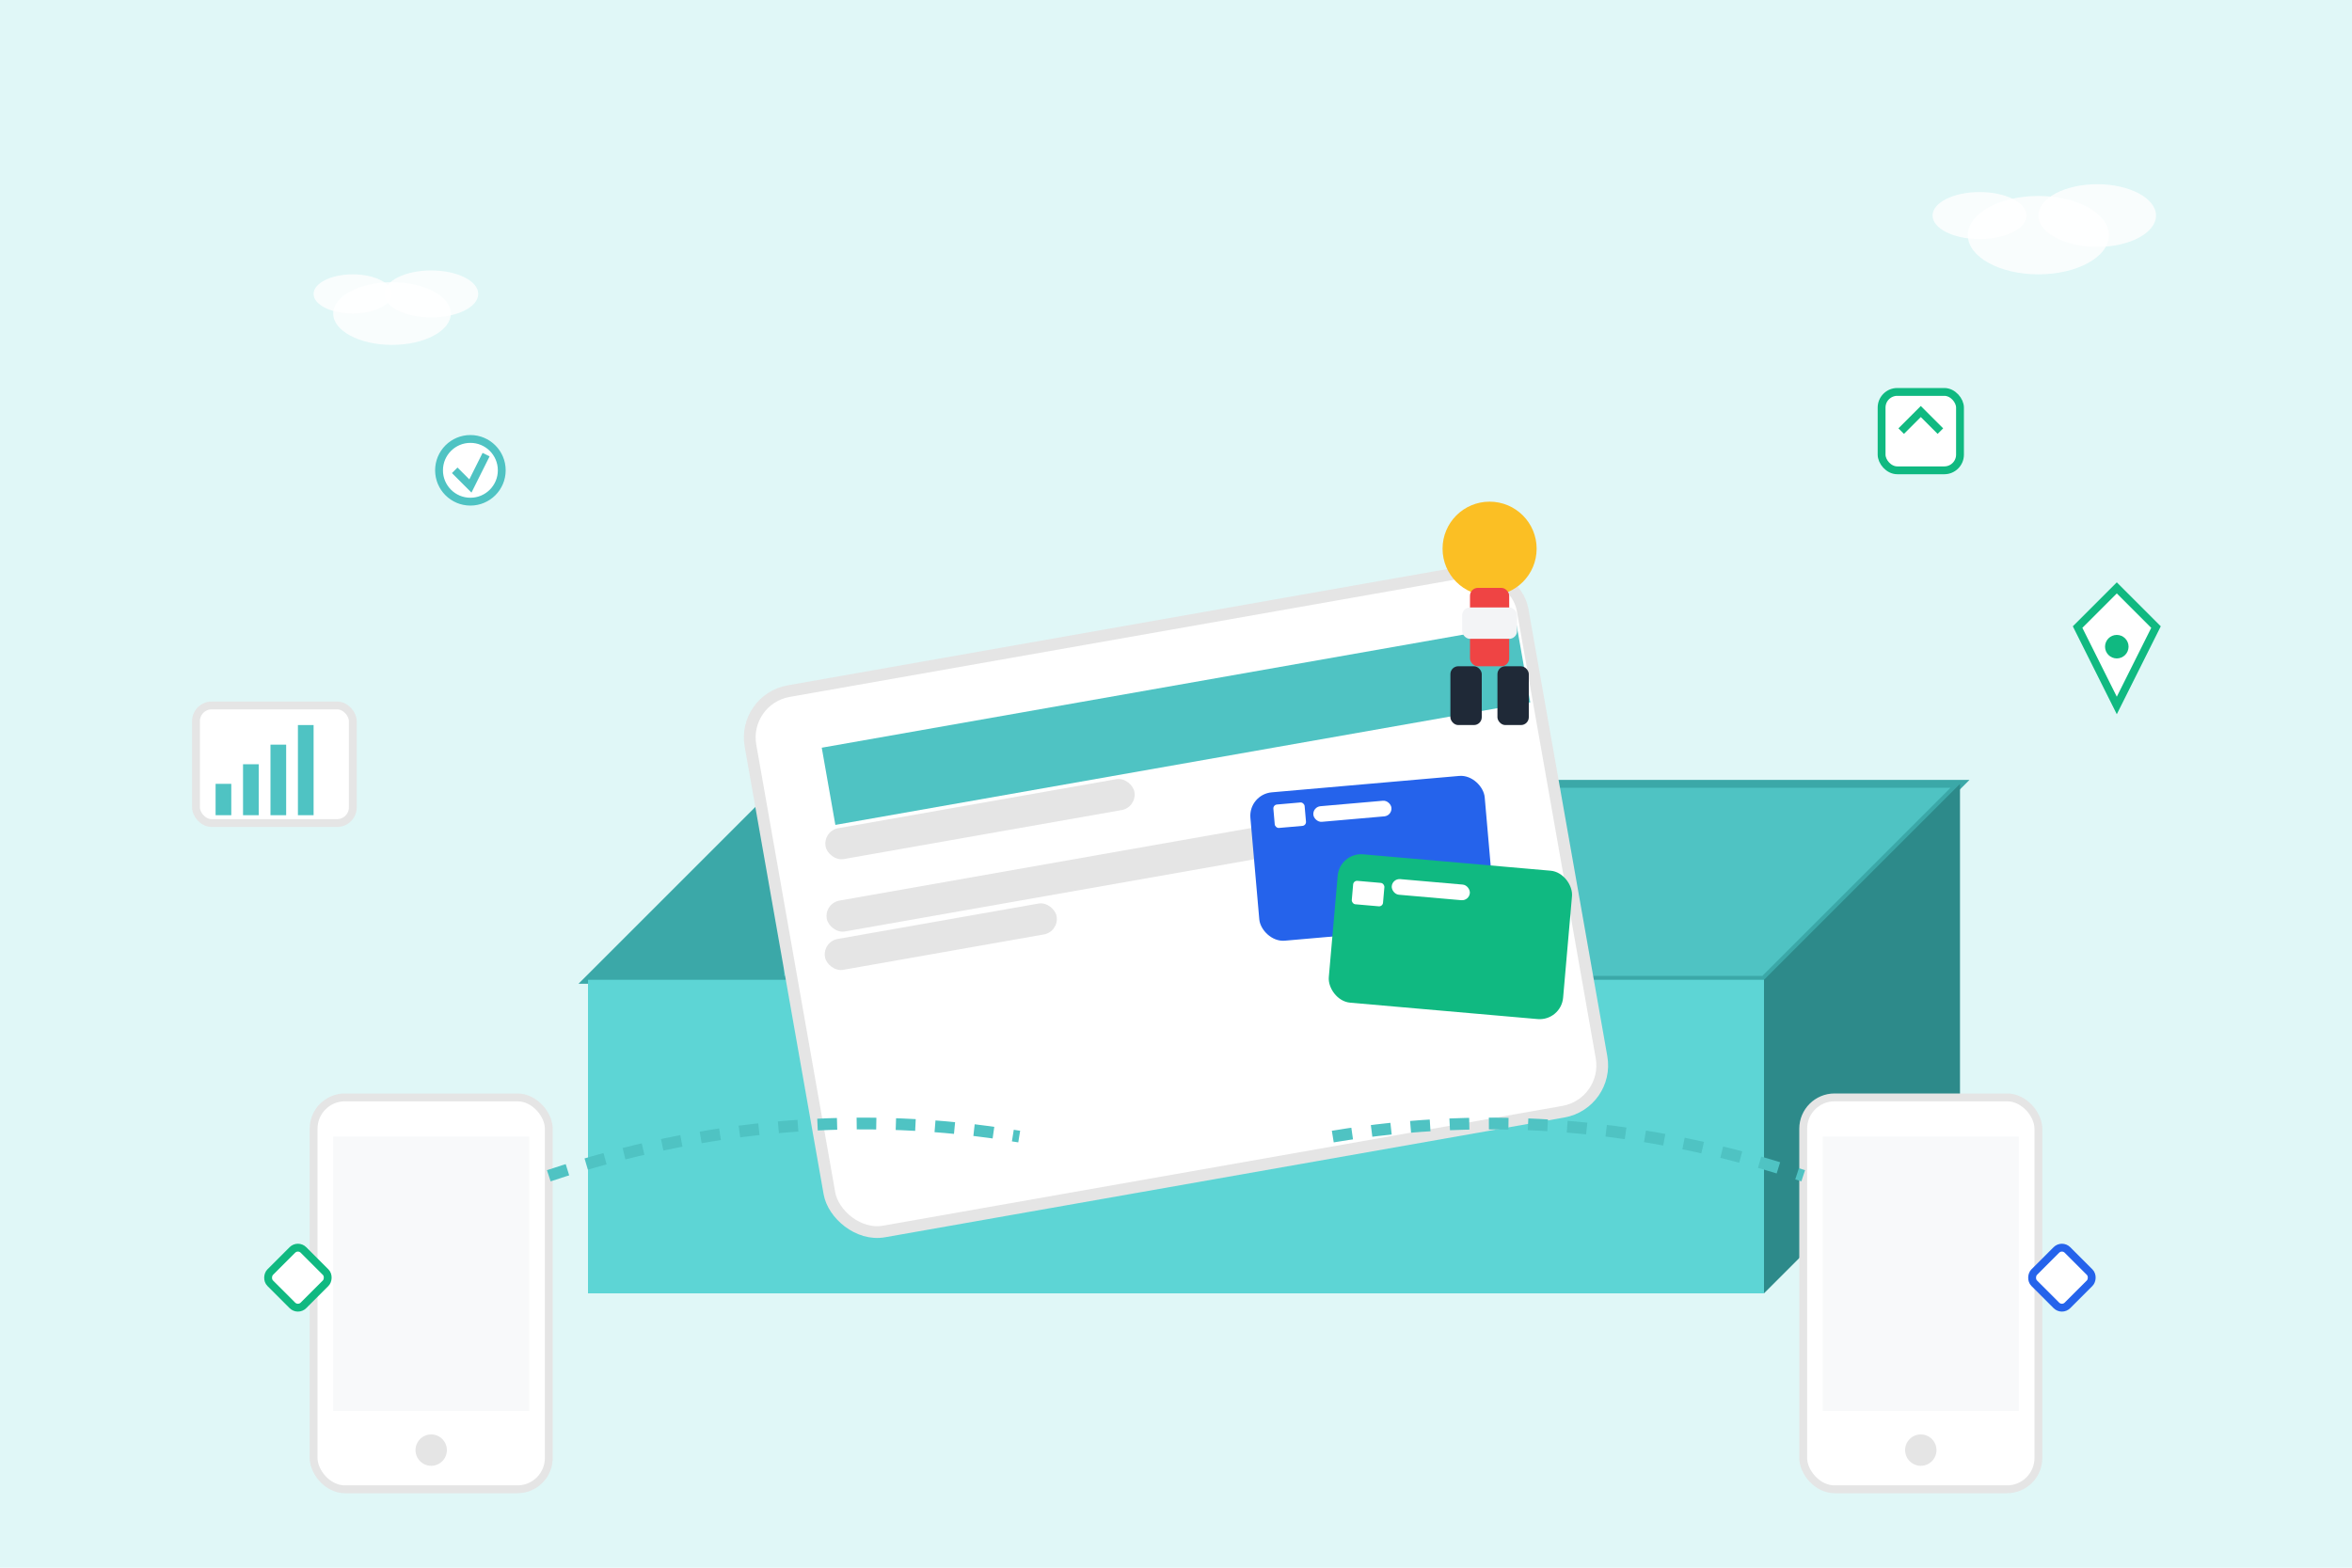 <svg width="600" height="400" viewBox="0 0 600 400" fill="none" xmlns="http://www.w3.org/2000/svg">
  <!-- Background -->
  <rect width="600" height="400" fill="#E0F7F7"/>
  
  <!-- Main platform base -->
  <path d="M150 250 L450 250 L500 200 L200 200 Z" fill="#4FC3C3" stroke="#3BA8A8" stroke-width="2"/>
  
  <!-- Left side of platform -->
  <path d="M150 250 L200 200 L200 280 L150 330 Z" fill="#3BA8A8"/>
  
  <!-- Right side of platform -->
  <path d="M450 250 L500 200 L500 280 L450 330 Z" fill="#2D8A8A"/>
  
  <!-- Main platform top -->
  <path d="M150 250 L450 250 L450 330 L150 330 Z" fill="#5DD5D5"/>
  
  <!-- Mobile device left -->
  <rect x="80" y="280" width="60" height="100" rx="8" fill="#FFFFFF" stroke="#E5E5E5" stroke-width="2"/>
  <rect x="85" y="290" width="50" height="70" fill="#F8F9FA"/>
  <circle cx="110" cy="370" r="4" fill="#E5E5E5"/>
  
  <!-- Main dashboard screen -->
  <rect x="200" y="160" width="200" height="140" rx="12" fill="#FFFFFF" stroke="#E5E5E5" stroke-width="3" transform="rotate(-10 300 230)"/>
  <rect x="210" y="175" width="180" height="20" fill="#4FC3C3" transform="rotate(-10 300 185)"/>
  <rect x="210" y="205" width="80" height="8" fill="#E5E5E5" rx="4" transform="rotate(-10 250 209)"/>
  <rect x="210" y="220" width="120" height="8" fill="#E5E5E5" rx="4" transform="rotate(-10 270 224)"/>
  <rect x="210" y="235" width="60" height="8" fill="#E5E5E5" rx="4" transform="rotate(-10 240 239)"/>
  
  <!-- Payment cards -->
  <rect x="320" y="200" width="60" height="38" rx="6" fill="#2563EB" transform="rotate(-5 350 219)"/>
  <rect x="325" y="205" width="8" height="6" fill="#FFFFFF" rx="1" transform="rotate(-5 329 208)"/>
  <rect x="335" y="205" width="20" height="4" fill="#FFFFFF" rx="2" transform="rotate(-5 345 207)"/>
  
  <!-- Second card -->
  <rect x="340" y="220" width="60" height="38" rx="6" fill="#10B981" transform="rotate(5 370 239)"/>
  <rect x="345" y="225" width="8" height="6" fill="#FFFFFF" rx="1" transform="rotate(5 349 228)"/>
  <rect x="355" y="225" width="20" height="4" fill="#FFFFFF" rx="2" transform="rotate(5 365 227)"/>
  
  <!-- Mobile device right -->
  <rect x="460" y="280" width="60" height="100" rx="8" fill="#FFFFFF" stroke="#E5E5E5" stroke-width="2"/>
  <rect x="465" y="290" width="50" height="70" fill="#F8F9FA"/>
  <circle cx="490" cy="370" r="4" fill="#E5E5E5"/>
  
  <!-- Person figure -->
  <circle cx="380" cy="140" r="12" fill="#FBBF24"/>
  <rect x="375" y="150" width="10" height="20" fill="#EF4444" rx="2"/>
  <rect x="370" y="170" width="8" height="15" fill="#1F2937" rx="2"/>
  <rect x="382" y="170" width="8" height="15" fill="#1F2937" rx="2"/>
  <rect x="373" y="155" width="14" height="8" fill="#F3F4F6" rx="2"/>
  
  <!-- Floating elements -->
  <circle cx="120" cy="120" r="8" fill="#FFFFFF" stroke="#4FC3C3" stroke-width="2"/>
  <path d="M116 120 L120 124 L124 116" stroke="#4FC3C3" stroke-width="2" fill="none"/>
  
  <rect x="480" y="100" width="20" height="20" fill="#FFFFFF" stroke="#10B981" stroke-width="2" rx="4"/>
  <path d="M485 110 L490 105 L495 110" stroke="#10B981" stroke-width="2" fill="none"/>
  
  <!-- Chart element -->
  <rect x="50" y="180" width="40" height="30" fill="#FFFFFF" stroke="#E5E5E5" stroke-width="2" rx="4"/>
  <rect x="55" y="200" width="4" height="8" fill="#4FC3C3"/>
  <rect x="62" y="195" width="4" height="13" fill="#4FC3C3"/>
  <rect x="69" y="190" width="4" height="18" fill="#4FC3C3"/>
  <rect x="76" y="185" width="4" height="23" fill="#4FC3C3"/>
  
  <!-- Security shield -->
  <path d="M530 160 L540 150 L550 160 L540 180 Z" fill="#FFFFFF" stroke="#10B981" stroke-width="2"/>
  <circle cx="540" cy="165" r="3" fill="#10B981"/>
  
  <!-- Cloud elements -->
  <ellipse cx="100" cy="80" rx="15" ry="8" fill="#FFFFFF" opacity="0.8"/>
  <ellipse cx="110" cy="75" rx="12" ry="6" fill="#FFFFFF" opacity="0.8"/>
  <ellipse cx="90" cy="75" rx="10" ry="5" fill="#FFFFFF" opacity="0.8"/>
  
  <ellipse cx="520" cy="60" rx="18" ry="10" fill="#FFFFFF" opacity="0.8"/>
  <ellipse cx="535" cy="55" rx="15" ry="8" fill="#FFFFFF" opacity="0.8"/>
  <ellipse cx="505" cy="55" rx="12" ry="6" fill="#FFFFFF" opacity="0.8"/>
  
  <!-- Payment flow lines -->
  <path d="M140 300 Q200 280 260 290" stroke="#4FC3C3" stroke-width="3" fill="none" stroke-dasharray="5,5"/>
  <path d="M340 290 Q400 280 460 300" stroke="#4FC3C3" stroke-width="3" fill="none" stroke-dasharray="5,5"/>
  
  <!-- Additional decorative elements -->
  <rect x="70" y="320" width="12" height="12" fill="#FFFFFF" stroke="#10B981" stroke-width="2" rx="2" transform="rotate(45 76 326)"/>
  <rect x="520" y="320" width="12" height="12" fill="#FFFFFF" stroke="#2563EB" stroke-width="2" rx="2" transform="rotate(45 526 326)"/>
</svg>
